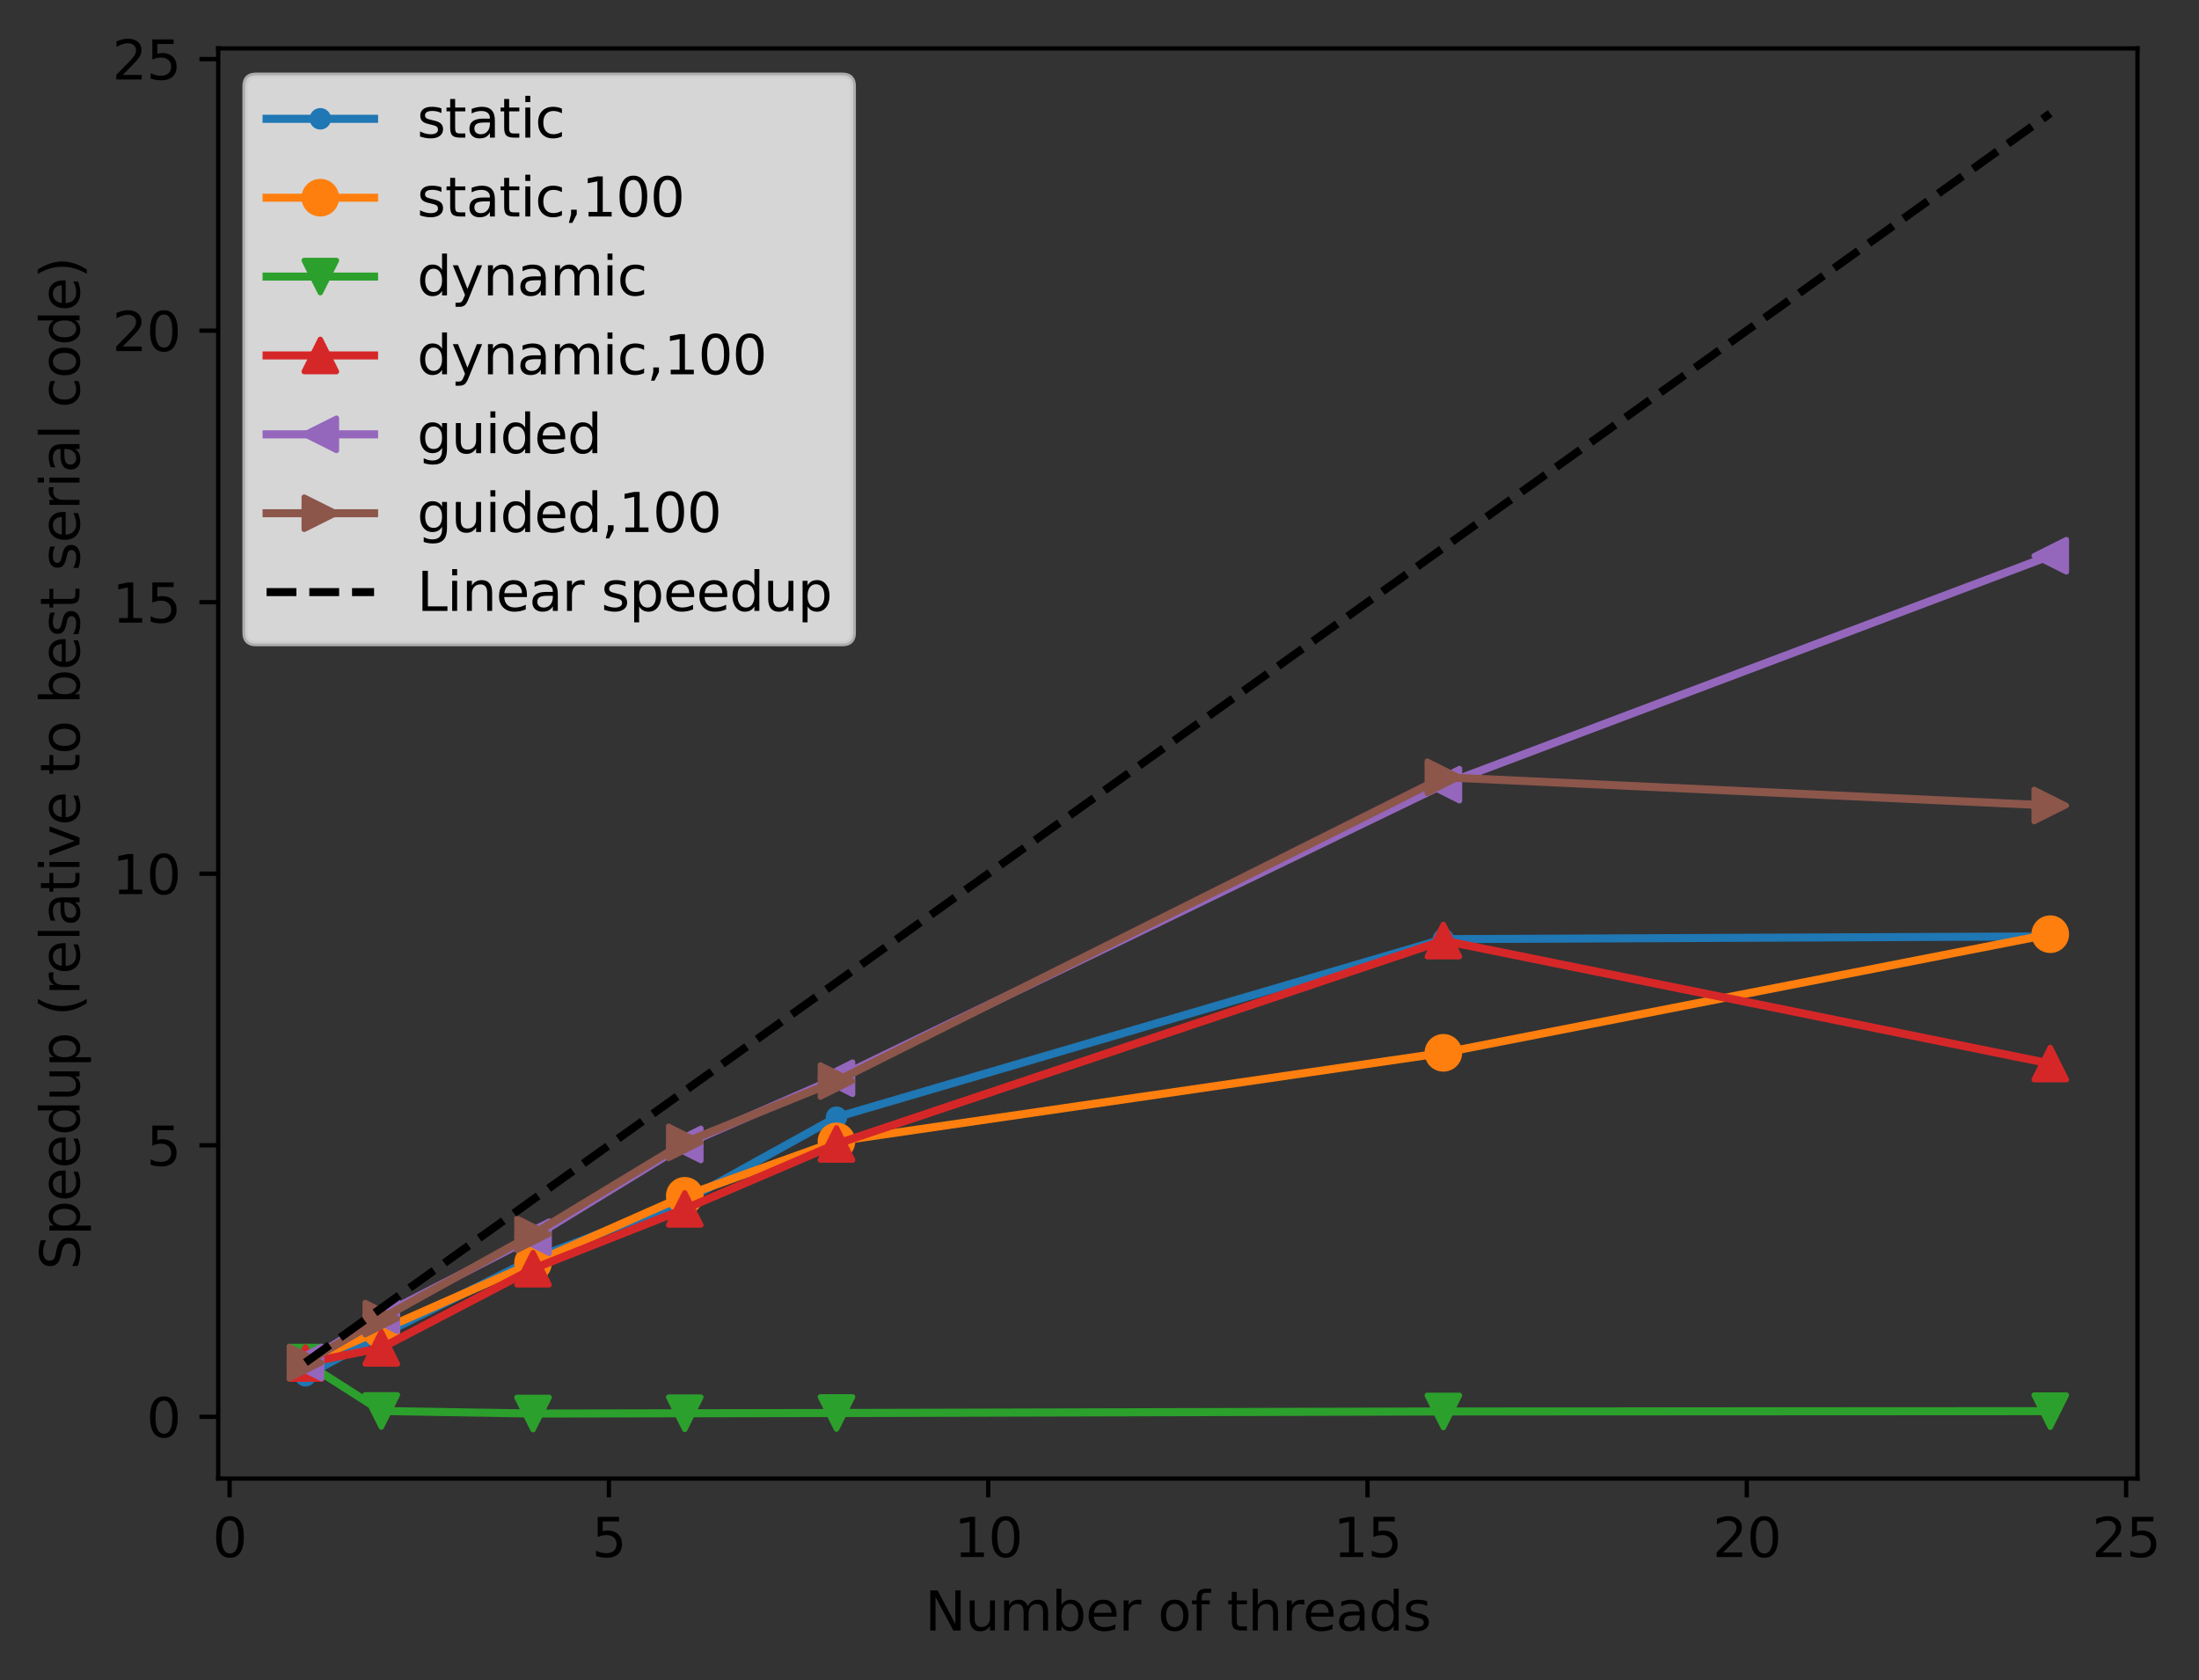 <?xml version="1.0" encoding="utf-8" standalone="no"?>
<!DOCTYPE svg PUBLIC "-//W3C//DTD SVG 1.1//EN"
  "http://www.w3.org/Graphics/SVG/1.1/DTD/svg11.dtd">
<svg xmlns:xlink="http://www.w3.org/1999/xlink" width="409.168pt" height="312.677pt" viewBox="0 0 409.168 312.677" xmlns="http://www.w3.org/2000/svg" version="1.1">
 <rect x="0" y="0" width="409.168" height="312.677" fill="#333333" stroke="none"/>
 <defs>
  <style type="text/css">*{stroke-linejoin: round; stroke-linecap: butt}</style>
 </defs>
 <g id="figure_1">
  <g id="patch_1">
   <path d="M 0 312.677 
L 409.168 312.677 
L 409.168 0 
L 0 0 
L 0 312.677 
z
" style="fill: none"/>
  </g>
  <g id="axes_1">
   <g id="patch_2">
    <path d="M 40.603 275.12 
L 397.723 275.12 
L 397.723 9.008 
L 40.603 9.008 
L 40.603 275.12 
z
" style="fill: none"/>
   </g>
   <g id="matplotlib.axis_1">
    <g id="xtick_1">
     <g id="line2d_1">
      <defs>
       <path id="m452aae4b3a" d="M 0 0 
L 0 3.5 
" style="stroke: #000000; stroke-width: 0.8"/>
      </defs>
      <g>
       <use xlink:href="#m452aae4b3a" x="42.72" y="275.12" style="stroke: #000000; stroke-width: 0.8"/>
      </g>
     </g>
     <g id="text_1">
      <!-- 0 -->
      <g transform="translate(39.539 289.719)scale(0.1 -0.1)">
       <defs>
        <path id="DejaVuSans-30" d="M 2034 4250 
Q 1547 4250 1301 3770 
Q 1056 3291 1056 2328 
Q 1056 1369 1301 889 
Q 1547 409 2034 409 
Q 2525 409 2770 889 
Q 3016 1369 3016 2328 
Q 3016 3291 2770 3770 
Q 2525 4250 2034 4250 
z
M 2034 4750 
Q 2819 4750 3233 4129 
Q 3647 3509 3647 2328 
Q 3647 1150 3233 529 
Q 2819 -91 2034 -91 
Q 1250 -91 836 529 
Q 422 1150 422 2328 
Q 422 3509 836 4129 
Q 1250 4750 2034 4750 
z
" transform="scale(0.016)"/>
       </defs>
       <use xlink:href="#DejaVuSans-30"/>
      </g>
     </g>
    </g>
    <g id="xtick_2">
     <g id="line2d_2">
      <g>
       <use xlink:href="#m452aae4b3a" x="113.298" y="275.12" style="stroke: #000000; stroke-width: 0.8"/>
      </g>
     </g>
     <g id="text_2">
      <!-- 5 -->
      <g transform="translate(110.116 289.719)scale(0.1 -0.1)">
       <defs>
        <path id="DejaVuSans-35" d="M 691 4666 
L 3169 4666 
L 3169 4134 
L 1269 4134 
L 1269 2991 
Q 1406 3038 1543 3061 
Q 1681 3084 1819 3084 
Q 2600 3084 3056 2656 
Q 3513 2228 3513 1497 
Q 3513 744 3044 326 
Q 2575 -91 1722 -91 
Q 1428 -91 1123 -41 
Q 819 9 494 109 
L 494 744 
Q 775 591 1075 516 
Q 1375 441 1709 441 
Q 2250 441 2565 725 
Q 2881 1009 2881 1497 
Q 2881 1984 2565 2268 
Q 2250 2553 1709 2553 
Q 1456 2553 1204 2497 
Q 953 2441 691 2322 
L 691 4666 
z
" transform="scale(0.016)"/>
       </defs>
       <use xlink:href="#DejaVuSans-35"/>
      </g>
     </g>
    </g>
    <g id="xtick_3">
     <g id="line2d_3">
      <g>
       <use xlink:href="#m452aae4b3a" x="183.875" y="275.12" style="stroke: #000000; stroke-width: 0.8"/>
      </g>
     </g>
     <g id="text_3">
      <!-- 10 -->
      <g transform="translate(177.512 289.719)scale(0.1 -0.1)">
       <defs>
        <path id="DejaVuSans-31" d="M 794 531 
L 1825 531 
L 1825 4091 
L 703 3866 
L 703 4441 
L 1819 4666 
L 2450 4666 
L 2450 531 
L 3481 531 
L 3481 0 
L 794 0 
L 794 531 
z
" transform="scale(0.016)"/>
       </defs>
       <use xlink:href="#DejaVuSans-31"/>
       <use xlink:href="#DejaVuSans-30" x="63.623"/>
      </g>
     </g>
    </g>
    <g id="xtick_4">
     <g id="line2d_4">
      <g>
       <use xlink:href="#m452aae4b3a" x="254.452" y="275.12" style="stroke: #000000; stroke-width: 0.8"/>
      </g>
     </g>
     <g id="text_4">
      <!-- 15 -->
      <g transform="translate(248.089 289.719)scale(0.1 -0.1)">
       <use xlink:href="#DejaVuSans-31"/>
       <use xlink:href="#DejaVuSans-35" x="63.623"/>
      </g>
     </g>
    </g>
    <g id="xtick_5">
     <g id="line2d_5">
      <g>
       <use xlink:href="#m452aae4b3a" x="325.029" y="275.12" style="stroke: #000000; stroke-width: 0.8"/>
      </g>
     </g>
     <g id="text_5">
      <!-- 20 -->
      <g transform="translate(318.666 289.719)scale(0.1 -0.1)">
       <defs>
        <path id="DejaVuSans-32" d="M 1228 531 
L 3431 531 
L 3431 0 
L 469 0 
L 469 531 
Q 828 903 1448 1529 
Q 2069 2156 2228 2338 
Q 2531 2678 2651 2914 
Q 2772 3150 2772 3378 
Q 2772 3750 2511 3984 
Q 2250 4219 1831 4219 
Q 1534 4219 1204 4116 
Q 875 4013 500 3803 
L 500 4441 
Q 881 4594 1212 4672 
Q 1544 4750 1819 4750 
Q 2544 4750 2975 4387 
Q 3406 4025 3406 3419 
Q 3406 3131 3298 2873 
Q 3191 2616 2906 2266 
Q 2828 2175 2409 1742 
Q 1991 1309 1228 531 
z
" transform="scale(0.016)"/>
       </defs>
       <use xlink:href="#DejaVuSans-32"/>
       <use xlink:href="#DejaVuSans-30" x="63.623"/>
      </g>
     </g>
    </g>
    <g id="xtick_6">
     <g id="line2d_6">
      <g>
       <use xlink:href="#m452aae4b3a" x="395.606" y="275.12" style="stroke: #000000; stroke-width: 0.8"/>
      </g>
     </g>
     <g id="text_6">
      <!-- 25 -->
      <g transform="translate(389.243 289.719)scale(0.1 -0.1)">
       <use xlink:href="#DejaVuSans-32"/>
       <use xlink:href="#DejaVuSans-35" x="63.623"/>
      </g>
     </g>
    </g>
    <g id="text_7">
     <!-- Number of threads -->
     <g transform="translate(172.088 303.397)scale(0.1 -0.1)">
      <defs>
       <path id="DejaVuSans-4e" d="M 628 4666 
L 1478 4666 
L 3547 763 
L 3547 4666 
L 4159 4666 
L 4159 0 
L 3309 0 
L 1241 3903 
L 1241 0 
L 628 0 
L 628 4666 
z
" transform="scale(0.016)"/>
       <path id="DejaVuSans-75" d="M 544 1381 
L 544 3500 
L 1119 3500 
L 1119 1403 
Q 1119 906 1312 657 
Q 1506 409 1894 409 
Q 2359 409 2629 706 
Q 2900 1003 2900 1516 
L 2900 3500 
L 3475 3500 
L 3475 0 
L 2900 0 
L 2900 538 
Q 2691 219 2414 64 
Q 2138 -91 1772 -91 
Q 1169 -91 856 284 
Q 544 659 544 1381 
z
M 1991 3584 
L 1991 3584 
z
" transform="scale(0.016)"/>
       <path id="DejaVuSans-6d" d="M 3328 2828 
Q 3544 3216 3844 3400 
Q 4144 3584 4550 3584 
Q 5097 3584 5394 3201 
Q 5691 2819 5691 2113 
L 5691 0 
L 5113 0 
L 5113 2094 
Q 5113 2597 4934 2840 
Q 4756 3084 4391 3084 
Q 3944 3084 3684 2787 
Q 3425 2491 3425 1978 
L 3425 0 
L 2847 0 
L 2847 2094 
Q 2847 2600 2669 2842 
Q 2491 3084 2119 3084 
Q 1678 3084 1418 2786 
Q 1159 2488 1159 1978 
L 1159 0 
L 581 0 
L 581 3500 
L 1159 3500 
L 1159 2956 
Q 1356 3278 1631 3431 
Q 1906 3584 2284 3584 
Q 2666 3584 2933 3390 
Q 3200 3197 3328 2828 
z
" transform="scale(0.016)"/>
       <path id="DejaVuSans-62" d="M 3116 1747 
Q 3116 2381 2855 2742 
Q 2594 3103 2138 3103 
Q 1681 3103 1420 2742 
Q 1159 2381 1159 1747 
Q 1159 1113 1420 752 
Q 1681 391 2138 391 
Q 2594 391 2855 752 
Q 3116 1113 3116 1747 
z
M 1159 2969 
Q 1341 3281 1617 3432 
Q 1894 3584 2278 3584 
Q 2916 3584 3314 3078 
Q 3713 2572 3713 1747 
Q 3713 922 3314 415 
Q 2916 -91 2278 -91 
Q 1894 -91 1617 61 
Q 1341 213 1159 525 
L 1159 0 
L 581 0 
L 581 4863 
L 1159 4863 
L 1159 2969 
z
" transform="scale(0.016)"/>
       <path id="DejaVuSans-65" d="M 3597 1894 
L 3597 1613 
L 953 1613 
Q 991 1019 1311 708 
Q 1631 397 2203 397 
Q 2534 397 2845 478 
Q 3156 559 3463 722 
L 3463 178 
Q 3153 47 2828 -22 
Q 2503 -91 2169 -91 
Q 1331 -91 842 396 
Q 353 884 353 1716 
Q 353 2575 817 3079 
Q 1281 3584 2069 3584 
Q 2775 3584 3186 3129 
Q 3597 2675 3597 1894 
z
M 3022 2063 
Q 3016 2534 2758 2815 
Q 2500 3097 2075 3097 
Q 1594 3097 1305 2825 
Q 1016 2553 972 2059 
L 3022 2063 
z
" transform="scale(0.016)"/>
       <path id="DejaVuSans-72" d="M 2631 2963 
Q 2534 3019 2420 3045 
Q 2306 3072 2169 3072 
Q 1681 3072 1420 2755 
Q 1159 2438 1159 1844 
L 1159 0 
L 581 0 
L 581 3500 
L 1159 3500 
L 1159 2956 
Q 1341 3275 1631 3429 
Q 1922 3584 2338 3584 
Q 2397 3584 2469 3576 
Q 2541 3569 2628 3553 
L 2631 2963 
z
" transform="scale(0.016)"/>
       <path id="DejaVuSans-20" transform="scale(0.016)"/>
       <path id="DejaVuSans-6f" d="M 1959 3097 
Q 1497 3097 1228 2736 
Q 959 2375 959 1747 
Q 959 1119 1226 758 
Q 1494 397 1959 397 
Q 2419 397 2687 759 
Q 2956 1122 2956 1747 
Q 2956 2369 2687 2733 
Q 2419 3097 1959 3097 
z
M 1959 3584 
Q 2709 3584 3137 3096 
Q 3566 2609 3566 1747 
Q 3566 888 3137 398 
Q 2709 -91 1959 -91 
Q 1206 -91 779 398 
Q 353 888 353 1747 
Q 353 2609 779 3096 
Q 1206 3584 1959 3584 
z
" transform="scale(0.016)"/>
       <path id="DejaVuSans-66" d="M 2375 4863 
L 2375 4384 
L 1825 4384 
Q 1516 4384 1395 4259 
Q 1275 4134 1275 3809 
L 1275 3500 
L 2222 3500 
L 2222 3053 
L 1275 3053 
L 1275 0 
L 697 0 
L 697 3053 
L 147 3053 
L 147 3500 
L 697 3500 
L 697 3744 
Q 697 4328 969 4595 
Q 1241 4863 1831 4863 
L 2375 4863 
z
" transform="scale(0.016)"/>
       <path id="DejaVuSans-74" d="M 1172 4494 
L 1172 3500 
L 2356 3500 
L 2356 3053 
L 1172 3053 
L 1172 1153 
Q 1172 725 1289 603 
Q 1406 481 1766 481 
L 2356 481 
L 2356 0 
L 1766 0 
Q 1100 0 847 248 
Q 594 497 594 1153 
L 594 3053 
L 172 3053 
L 172 3500 
L 594 3500 
L 594 4494 
L 1172 4494 
z
" transform="scale(0.016)"/>
       <path id="DejaVuSans-68" d="M 3513 2113 
L 3513 0 
L 2938 0 
L 2938 2094 
Q 2938 2591 2744 2837 
Q 2550 3084 2163 3084 
Q 1697 3084 1428 2787 
Q 1159 2491 1159 1978 
L 1159 0 
L 581 0 
L 581 4863 
L 1159 4863 
L 1159 2956 
Q 1366 3272 1645 3428 
Q 1925 3584 2291 3584 
Q 2894 3584 3203 3211 
Q 3513 2838 3513 2113 
z
" transform="scale(0.016)"/>
       <path id="DejaVuSans-61" d="M 2194 1759 
Q 1497 1759 1228 1600 
Q 959 1441 959 1056 
Q 959 750 1161 570 
Q 1363 391 1709 391 
Q 2188 391 2477 730 
Q 2766 1069 2766 1631 
L 2766 1759 
L 2194 1759 
z
M 3341 1997 
L 3341 0 
L 2766 0 
L 2766 531 
Q 2569 213 2275 61 
Q 1981 -91 1556 -91 
Q 1019 -91 701 211 
Q 384 513 384 1019 
Q 384 1609 779 1909 
Q 1175 2209 1959 2209 
L 2766 2209 
L 2766 2266 
Q 2766 2663 2505 2880 
Q 2244 3097 1772 3097 
Q 1472 3097 1187 3025 
Q 903 2953 641 2809 
L 641 3341 
Q 956 3463 1253 3523 
Q 1550 3584 1831 3584 
Q 2591 3584 2966 3190 
Q 3341 2797 3341 1997 
z
" transform="scale(0.016)"/>
       <path id="DejaVuSans-64" d="M 2906 2969 
L 2906 4863 
L 3481 4863 
L 3481 0 
L 2906 0 
L 2906 525 
Q 2725 213 2448 61 
Q 2172 -91 1784 -91 
Q 1150 -91 751 415 
Q 353 922 353 1747 
Q 353 2572 751 3078 
Q 1150 3584 1784 3584 
Q 2172 3584 2448 3432 
Q 2725 3281 2906 2969 
z
M 947 1747 
Q 947 1113 1208 752 
Q 1469 391 1925 391 
Q 2381 391 2643 752 
Q 2906 1113 2906 1747 
Q 2906 2381 2643 2742 
Q 2381 3103 1925 3103 
Q 1469 3103 1208 2742 
Q 947 2381 947 1747 
z
" transform="scale(0.016)"/>
       <path id="DejaVuSans-73" d="M 2834 3397 
L 2834 2853 
Q 2591 2978 2328 3040 
Q 2066 3103 1784 3103 
Q 1356 3103 1142 2972 
Q 928 2841 928 2578 
Q 928 2378 1081 2264 
Q 1234 2150 1697 2047 
L 1894 2003 
Q 2506 1872 2764 1633 
Q 3022 1394 3022 966 
Q 3022 478 2636 193 
Q 2250 -91 1575 -91 
Q 1294 -91 989 -36 
Q 684 19 347 128 
L 347 722 
Q 666 556 975 473 
Q 1284 391 1588 391 
Q 1994 391 2212 530 
Q 2431 669 2431 922 
Q 2431 1156 2273 1281 
Q 2116 1406 1581 1522 
L 1381 1569 
Q 847 1681 609 1914 
Q 372 2147 372 2553 
Q 372 3047 722 3315 
Q 1072 3584 1716 3584 
Q 2034 3584 2315 3537 
Q 2597 3491 2834 3397 
z
" transform="scale(0.016)"/>
      </defs>
      <use xlink:href="#DejaVuSans-4e"/>
      <use xlink:href="#DejaVuSans-75" x="74.805"/>
      <use xlink:href="#DejaVuSans-6d" x="138.184"/>
      <use xlink:href="#DejaVuSans-62" x="235.596"/>
      <use xlink:href="#DejaVuSans-65" x="299.072"/>
      <use xlink:href="#DejaVuSans-72" x="360.596"/>
      <use xlink:href="#DejaVuSans-20" x="401.709"/>
      <use xlink:href="#DejaVuSans-6f" x="433.496"/>
      <use xlink:href="#DejaVuSans-66" x="494.678"/>
      <use xlink:href="#DejaVuSans-20" x="529.883"/>
      <use xlink:href="#DejaVuSans-74" x="561.67"/>
      <use xlink:href="#DejaVuSans-68" x="600.879"/>
      <use xlink:href="#DejaVuSans-72" x="664.258"/>
      <use xlink:href="#DejaVuSans-65" x="703.121"/>
      <use xlink:href="#DejaVuSans-61" x="764.645"/>
      <use xlink:href="#DejaVuSans-64" x="825.924"/>
      <use xlink:href="#DejaVuSans-73" x="889.4"/>
     </g>
    </g>
   </g>
   <g id="matplotlib.axis_2">
    <g id="ytick_1">
     <g id="line2d_7">
      <defs>
       <path id="m4da88f8565" d="M 0 0 
L -3.5 0 
" style="stroke: #000000; stroke-width: 0.8"/>
      </defs>
      <g>
       <use xlink:href="#m4da88f8565" x="40.603" y="263.631" style="stroke: #000000; stroke-width: 0.8"/>
      </g>
     </g>
     <g id="text_8">
      <!-- 0 -->
      <g transform="translate(27.241 267.43)scale(0.1 -0.1)">
       <use xlink:href="#DejaVuSans-30"/>
      </g>
     </g>
    </g>
    <g id="ytick_2">
     <g id="line2d_8">
      <g>
       <use xlink:href="#m4da88f8565" x="40.603" y="213.104" style="stroke: #000000; stroke-width: 0.8"/>
      </g>
     </g>
     <g id="text_9">
      <!-- 5 -->
      <g transform="translate(27.241 216.904)scale(0.1 -0.1)">
       <use xlink:href="#DejaVuSans-35"/>
      </g>
     </g>
    </g>
    <g id="ytick_3">
     <g id="line2d_9">
      <g>
       <use xlink:href="#m4da88f8565" x="40.603" y="162.578" style="stroke: #000000; stroke-width: 0.8"/>
      </g>
     </g>
     <g id="text_10">
      <!-- 10 -->
      <g transform="translate(20.878 166.377)scale(0.1 -0.1)">
       <use xlink:href="#DejaVuSans-31"/>
       <use xlink:href="#DejaVuSans-30" x="63.623"/>
      </g>
     </g>
    </g>
    <g id="ytick_4">
     <g id="line2d_10">
      <g>
       <use xlink:href="#m4da88f8565" x="40.603" y="112.052" style="stroke: #000000; stroke-width: 0.8"/>
      </g>
     </g>
     <g id="text_11">
      <!-- 15 -->
      <g transform="translate(20.878 115.851)scale(0.1 -0.1)">
       <use xlink:href="#DejaVuSans-31"/>
       <use xlink:href="#DejaVuSans-35" x="63.623"/>
      </g>
     </g>
    </g>
    <g id="ytick_5">
     <g id="line2d_11">
      <g>
       <use xlink:href="#m4da88f8565" x="40.603" y="61.526" style="stroke: #000000; stroke-width: 0.8"/>
      </g>
     </g>
     <g id="text_12">
      <!-- 20 -->
      <g transform="translate(20.878 65.325)scale(0.1 -0.1)">
       <use xlink:href="#DejaVuSans-32"/>
       <use xlink:href="#DejaVuSans-30" x="63.623"/>
      </g>
     </g>
    </g>
    <g id="ytick_6">
     <g id="line2d_12">
      <g>
       <use xlink:href="#m4da88f8565" x="40.603" y="10.999" style="stroke: #000000; stroke-width: 0.8"/>
      </g>
     </g>
     <g id="text_13">
      <!-- 25 -->
      <g transform="translate(20.878 14.798)scale(0.1 -0.1)">
       <use xlink:href="#DejaVuSans-32"/>
       <use xlink:href="#DejaVuSans-35" x="63.623"/>
      </g>
     </g>
    </g>
    <g id="text_14">
     <!-- Speedup (relative to best serial code) -->
     <g transform="translate(14.798 236.261)rotate(-90)scale(0.1 -0.1)">
      <defs>
       <path id="DejaVuSans-53" d="M 3425 4513 
L 3425 3897 
Q 3066 4069 2747 4153 
Q 2428 4238 2131 4238 
Q 1616 4238 1336 4038 
Q 1056 3838 1056 3469 
Q 1056 3159 1242 3001 
Q 1428 2844 1947 2747 
L 2328 2669 
Q 3034 2534 3370 2195 
Q 3706 1856 3706 1288 
Q 3706 609 3251 259 
Q 2797 -91 1919 -91 
Q 1588 -91 1214 -16 
Q 841 59 441 206 
L 441 856 
Q 825 641 1194 531 
Q 1563 422 1919 422 
Q 2459 422 2753 634 
Q 3047 847 3047 1241 
Q 3047 1584 2836 1778 
Q 2625 1972 2144 2069 
L 1759 2144 
Q 1053 2284 737 2584 
Q 422 2884 422 3419 
Q 422 4038 858 4394 
Q 1294 4750 2059 4750 
Q 2388 4750 2728 4690 
Q 3069 4631 3425 4513 
z
" transform="scale(0.016)"/>
       <path id="DejaVuSans-70" d="M 1159 525 
L 1159 -1331 
L 581 -1331 
L 581 3500 
L 1159 3500 
L 1159 2969 
Q 1341 3281 1617 3432 
Q 1894 3584 2278 3584 
Q 2916 3584 3314 3078 
Q 3713 2572 3713 1747 
Q 3713 922 3314 415 
Q 2916 -91 2278 -91 
Q 1894 -91 1617 61 
Q 1341 213 1159 525 
z
M 3116 1747 
Q 3116 2381 2855 2742 
Q 2594 3103 2138 3103 
Q 1681 3103 1420 2742 
Q 1159 2381 1159 1747 
Q 1159 1113 1420 752 
Q 1681 391 2138 391 
Q 2594 391 2855 752 
Q 3116 1113 3116 1747 
z
" transform="scale(0.016)"/>
       <path id="DejaVuSans-28" d="M 1984 4856 
Q 1566 4138 1362 3434 
Q 1159 2731 1159 2009 
Q 1159 1288 1364 580 
Q 1569 -128 1984 -844 
L 1484 -844 
Q 1016 -109 783 600 
Q 550 1309 550 2009 
Q 550 2706 781 3412 
Q 1013 4119 1484 4856 
L 1984 4856 
z
" transform="scale(0.016)"/>
       <path id="DejaVuSans-6c" d="M 603 4863 
L 1178 4863 
L 1178 0 
L 603 0 
L 603 4863 
z
" transform="scale(0.016)"/>
       <path id="DejaVuSans-69" d="M 603 3500 
L 1178 3500 
L 1178 0 
L 603 0 
L 603 3500 
z
M 603 4863 
L 1178 4863 
L 1178 4134 
L 603 4134 
L 603 4863 
z
" transform="scale(0.016)"/>
       <path id="DejaVuSans-76" d="M 191 3500 
L 800 3500 
L 1894 563 
L 2988 3500 
L 3597 3500 
L 2284 0 
L 1503 0 
L 191 3500 
z
" transform="scale(0.016)"/>
       <path id="DejaVuSans-63" d="M 3122 3366 
L 3122 2828 
Q 2878 2963 2633 3030 
Q 2388 3097 2138 3097 
Q 1578 3097 1268 2742 
Q 959 2388 959 1747 
Q 959 1106 1268 751 
Q 1578 397 2138 397 
Q 2388 397 2633 464 
Q 2878 531 3122 666 
L 3122 134 
Q 2881 22 2623 -34 
Q 2366 -91 2075 -91 
Q 1284 -91 818 406 
Q 353 903 353 1747 
Q 353 2603 823 3093 
Q 1294 3584 2113 3584 
Q 2378 3584 2631 3529 
Q 2884 3475 3122 3366 
z
" transform="scale(0.016)"/>
       <path id="DejaVuSans-29" d="M 513 4856 
L 1013 4856 
Q 1481 4119 1714 3412 
Q 1947 2706 1947 2009 
Q 1947 1309 1714 600 
Q 1481 -109 1013 -844 
L 513 -844 
Q 928 -128 1133 580 
Q 1338 1288 1338 2009 
Q 1338 2731 1133 3434 
Q 928 4138 513 4856 
z
" transform="scale(0.016)"/>
      </defs>
      <use xlink:href="#DejaVuSans-53"/>
      <use xlink:href="#DejaVuSans-70" x="63.477"/>
      <use xlink:href="#DejaVuSans-65" x="126.953"/>
      <use xlink:href="#DejaVuSans-65" x="188.477"/>
      <use xlink:href="#DejaVuSans-64" x="250"/>
      <use xlink:href="#DejaVuSans-75" x="313.477"/>
      <use xlink:href="#DejaVuSans-70" x="376.855"/>
      <use xlink:href="#DejaVuSans-20" x="440.332"/>
      <use xlink:href="#DejaVuSans-28" x="472.119"/>
      <use xlink:href="#DejaVuSans-72" x="511.133"/>
      <use xlink:href="#DejaVuSans-65" x="549.996"/>
      <use xlink:href="#DejaVuSans-6c" x="611.52"/>
      <use xlink:href="#DejaVuSans-61" x="639.303"/>
      <use xlink:href="#DejaVuSans-74" x="700.582"/>
      <use xlink:href="#DejaVuSans-69" x="739.791"/>
      <use xlink:href="#DejaVuSans-76" x="767.574"/>
      <use xlink:href="#DejaVuSans-65" x="826.754"/>
      <use xlink:href="#DejaVuSans-20" x="888.277"/>
      <use xlink:href="#DejaVuSans-74" x="920.064"/>
      <use xlink:href="#DejaVuSans-6f" x="959.273"/>
      <use xlink:href="#DejaVuSans-20" x="1020.455"/>
      <use xlink:href="#DejaVuSans-62" x="1052.242"/>
      <use xlink:href="#DejaVuSans-65" x="1115.719"/>
      <use xlink:href="#DejaVuSans-73" x="1177.242"/>
      <use xlink:href="#DejaVuSans-74" x="1229.342"/>
      <use xlink:href="#DejaVuSans-20" x="1268.551"/>
      <use xlink:href="#DejaVuSans-73" x="1300.338"/>
      <use xlink:href="#DejaVuSans-65" x="1352.438"/>
      <use xlink:href="#DejaVuSans-72" x="1413.961"/>
      <use xlink:href="#DejaVuSans-69" x="1455.074"/>
      <use xlink:href="#DejaVuSans-61" x="1482.857"/>
      <use xlink:href="#DejaVuSans-6c" x="1544.137"/>
      <use xlink:href="#DejaVuSans-20" x="1571.92"/>
      <use xlink:href="#DejaVuSans-63" x="1603.707"/>
      <use xlink:href="#DejaVuSans-6f" x="1658.688"/>
      <use xlink:href="#DejaVuSans-64" x="1719.869"/>
      <use xlink:href="#DejaVuSans-65" x="1783.346"/>
      <use xlink:href="#DejaVuSans-29" x="1844.869"/>
     </g>
    </g>
   </g>
   <g id="line2d_13">
    <path d="M 56.836 255.995 
L 70.951 248.393 
L 99.182 234.24 
L 127.413 223.503 
L 155.644 207.884 
L 268.567 174.752 
L 381.49 174.235 
" clip-path="url(#p0383d941ab)" style="fill: none; stroke: #1f77b4; stroke-width: 1.5; stroke-linecap: square"/>
    <defs>
     <path id="m39504c9096" d="M 0 1.5 
C 0.398 1.5 0.779 1.342 1.061 1.061 
C 1.342 0.779 1.5 0.398 1.5 0 
C 1.5 -0.398 1.342 -0.779 1.061 -1.061 
C 0.779 -1.342 0.398 -1.5 0 -1.5 
C -0.398 -1.5 -0.779 -1.342 -1.061 -1.061 
C -1.342 -0.779 -1.5 -0.398 -1.5 0 
C -1.5 0.398 -1.342 0.779 -1.061 1.061 
C -0.779 1.342 -0.398 1.5 0 1.5 
z
" style="stroke: #1f77b4"/>
    </defs>
    <g clip-path="url(#p0383d941ab)">
     <use xlink:href="#m39504c9096" x="56.836" y="255.995" style="fill: #1f77b4; stroke: #1f77b4"/>
     <use xlink:href="#m39504c9096" x="70.951" y="248.393" style="fill: #1f77b4; stroke: #1f77b4"/>
     <use xlink:href="#m39504c9096" x="99.182" y="234.24" style="fill: #1f77b4; stroke: #1f77b4"/>
     <use xlink:href="#m39504c9096" x="127.413" y="223.503" style="fill: #1f77b4; stroke: #1f77b4"/>
     <use xlink:href="#m39504c9096" x="155.644" y="207.884" style="fill: #1f77b4; stroke: #1f77b4"/>
     <use xlink:href="#m39504c9096" x="268.567" y="174.752" style="fill: #1f77b4; stroke: #1f77b4"/>
     <use xlink:href="#m39504c9096" x="381.49" y="174.235" style="fill: #1f77b4; stroke: #1f77b4"/>
    </g>
   </g>
   <g id="line2d_14">
    <path d="M 56.836 253.564 
L 70.951 247.482 
L 99.182 234.996 
L 127.413 222.511 
L 155.644 212.374 
L 268.567 195.903 
L 381.49 173.83 
" clip-path="url(#p0383d941ab)" style="fill: none; stroke: #ff7f0e; stroke-width: 1.5; stroke-linecap: square"/>
    <defs>
     <path id="m2c0ec4be27" d="M 0 3 
C 0.796 3 1.559 2.684 2.121 2.121 
C 2.684 1.559 3 0.796 3 0 
C 3 -0.796 2.684 -1.559 2.121 -2.121 
C 1.559 -2.684 0.796 -3 0 -3 
C -0.796 -3 -1.559 -2.684 -2.121 -2.121 
C -2.684 -1.559 -3 -0.796 -3 0 
C -3 0.796 -2.684 1.559 -2.121 2.121 
C -1.559 2.684 -0.796 3 0 3 
z
" style="stroke: #ff7f0e"/>
    </defs>
    <g clip-path="url(#p0383d941ab)">
     <use xlink:href="#m2c0ec4be27" x="56.836" y="253.564" style="fill: #ff7f0e; stroke: #ff7f0e"/>
     <use xlink:href="#m2c0ec4be27" x="70.951" y="247.482" style="fill: #ff7f0e; stroke: #ff7f0e"/>
     <use xlink:href="#m2c0ec4be27" x="99.182" y="234.996" style="fill: #ff7f0e; stroke: #ff7f0e"/>
     <use xlink:href="#m2c0ec4be27" x="127.413" y="222.511" style="fill: #ff7f0e; stroke: #ff7f0e"/>
     <use xlink:href="#m2c0ec4be27" x="155.644" y="212.374" style="fill: #ff7f0e; stroke: #ff7f0e"/>
     <use xlink:href="#m2c0ec4be27" x="268.567" y="195.903" style="fill: #ff7f0e; stroke: #ff7f0e"/>
     <use xlink:href="#m2c0ec4be27" x="381.49" y="173.83" style="fill: #ff7f0e; stroke: #ff7f0e"/>
    </g>
   </g>
   <g id="line2d_15">
    <path d="M 56.836 253.545 
L 70.951 262.544 
L 99.182 263.024 
L 127.413 262.971 
L 155.644 262.923 
L 268.567 262.64 
L 381.49 262.581 
" clip-path="url(#p0383d941ab)" style="fill: none; stroke: #2ca02c; stroke-width: 1.5; stroke-linecap: square"/>
    <defs>
     <path id="m8a9c46b83f" d="M -0 3 
L 3 -3 
L -3 -3 
z
" style="stroke: #2ca02c; stroke-linejoin: miter"/>
    </defs>
    <g clip-path="url(#p0383d941ab)">
     <use xlink:href="#m8a9c46b83f" x="56.836" y="253.545" style="fill: #2ca02c; stroke: #2ca02c; stroke-linejoin: miter"/>
     <use xlink:href="#m8a9c46b83f" x="70.951" y="262.544" style="fill: #2ca02c; stroke: #2ca02c; stroke-linejoin: miter"/>
     <use xlink:href="#m8a9c46b83f" x="99.182" y="263.024" style="fill: #2ca02c; stroke: #2ca02c; stroke-linejoin: miter"/>
     <use xlink:href="#m8a9c46b83f" x="127.413" y="262.971" style="fill: #2ca02c; stroke: #2ca02c; stroke-linejoin: miter"/>
     <use xlink:href="#m8a9c46b83f" x="155.644" y="262.923" style="fill: #2ca02c; stroke: #2ca02c; stroke-linejoin: miter"/>
     <use xlink:href="#m8a9c46b83f" x="268.567" y="262.64" style="fill: #2ca02c; stroke: #2ca02c; stroke-linejoin: miter"/>
     <use xlink:href="#m8a9c46b83f" x="381.49" y="262.581" style="fill: #2ca02c; stroke: #2ca02c; stroke-linejoin: miter"/>
    </g>
   </g>
   <g id="line2d_16">
    <path d="M 56.836 253.62 
L 70.951 250.81 
L 99.182 236.077 
L 127.413 224.949 
L 155.644 212.861 
L 268.567 175.014 
L 381.49 197.902 
" clip-path="url(#p0383d941ab)" style="fill: none; stroke: #d62728; stroke-width: 1.5; stroke-linecap: square"/>
    <defs>
     <path id="m1cdd17b3f0" d="M 0 -3 
L -3 3 
L 3 3 
z
" style="stroke: #d62728; stroke-linejoin: miter"/>
    </defs>
    <g clip-path="url(#p0383d941ab)">
     <use xlink:href="#m1cdd17b3f0" x="56.836" y="253.62" style="fill: #d62728; stroke: #d62728; stroke-linejoin: miter"/>
     <use xlink:href="#m1cdd17b3f0" x="70.951" y="250.81" style="fill: #d62728; stroke: #d62728; stroke-linejoin: miter"/>
     <use xlink:href="#m1cdd17b3f0" x="99.182" y="236.077" style="fill: #d62728; stroke: #d62728; stroke-linejoin: miter"/>
     <use xlink:href="#m1cdd17b3f0" x="127.413" y="224.949" style="fill: #d62728; stroke: #d62728; stroke-linejoin: miter"/>
     <use xlink:href="#m1cdd17b3f0" x="155.644" y="212.861" style="fill: #d62728; stroke: #d62728; stroke-linejoin: miter"/>
     <use xlink:href="#m1cdd17b3f0" x="268.567" y="175.014" style="fill: #d62728; stroke: #d62728; stroke-linejoin: miter"/>
     <use xlink:href="#m1cdd17b3f0" x="381.49" y="197.902" style="fill: #d62728; stroke: #d62728; stroke-linejoin: miter"/>
    </g>
   </g>
   <g id="line2d_17">
    <path d="M 56.836 253.526 
L 70.951 244.736 
L 99.182 230.21 
L 127.413 212.954 
L 155.644 200.629 
L 268.567 146.001 
L 381.49 103.412 
" clip-path="url(#p0383d941ab)" style="fill: none; stroke: #9467bd; stroke-width: 1.5; stroke-linecap: square"/>
    <defs>
     <path id="m1da95c8455" d="M -3 -0 
L 3 3 
L 3 -3 
z
" style="stroke: #9467bd; stroke-linejoin: miter"/>
    </defs>
    <g clip-path="url(#p0383d941ab)">
     <use xlink:href="#m1da95c8455" x="56.836" y="253.526" style="fill: #9467bd; stroke: #9467bd; stroke-linejoin: miter"/>
     <use xlink:href="#m1da95c8455" x="70.951" y="244.736" style="fill: #9467bd; stroke: #9467bd; stroke-linejoin: miter"/>
     <use xlink:href="#m1da95c8455" x="99.182" y="230.21" style="fill: #9467bd; stroke: #9467bd; stroke-linejoin: miter"/>
     <use xlink:href="#m1da95c8455" x="127.413" y="212.954" style="fill: #9467bd; stroke: #9467bd; stroke-linejoin: miter"/>
     <use xlink:href="#m1da95c8455" x="155.644" y="200.629" style="fill: #9467bd; stroke: #9467bd; stroke-linejoin: miter"/>
     <use xlink:href="#m1da95c8455" x="268.567" y="146.001" style="fill: #9467bd; stroke: #9467bd; stroke-linejoin: miter"/>
     <use xlink:href="#m1da95c8455" x="381.49" y="103.412" style="fill: #9467bd; stroke: #9467bd; stroke-linejoin: miter"/>
    </g>
   </g>
   <g id="line2d_18">
    <path d="M 56.836 253.555 
L 70.951 245.358 
L 99.182 229.663 
L 127.413 212.571 
L 155.644 201.155 
L 268.567 144.624 
L 381.49 149.881 
" clip-path="url(#p0383d941ab)" style="fill: none; stroke: #8c564b; stroke-width: 1.5; stroke-linecap: square"/>
    <defs>
     <path id="mca410ac909" d="M 3 0 
L -3 -3 
L -3 3 
z
" style="stroke: #8c564b; stroke-linejoin: miter"/>
    </defs>
    <g clip-path="url(#p0383d941ab)">
     <use xlink:href="#mca410ac909" x="56.836" y="253.555" style="fill: #8c564b; stroke: #8c564b; stroke-linejoin: miter"/>
     <use xlink:href="#mca410ac909" x="70.951" y="245.358" style="fill: #8c564b; stroke: #8c564b; stroke-linejoin: miter"/>
     <use xlink:href="#mca410ac909" x="99.182" y="229.663" style="fill: #8c564b; stroke: #8c564b; stroke-linejoin: miter"/>
     <use xlink:href="#mca410ac909" x="127.413" y="212.571" style="fill: #8c564b; stroke: #8c564b; stroke-linejoin: miter"/>
     <use xlink:href="#mca410ac909" x="155.644" y="201.155" style="fill: #8c564b; stroke: #8c564b; stroke-linejoin: miter"/>
     <use xlink:href="#mca410ac909" x="268.567" y="144.624" style="fill: #8c564b; stroke: #8c564b; stroke-linejoin: miter"/>
     <use xlink:href="#mca410ac909" x="381.49" y="149.881" style="fill: #8c564b; stroke: #8c564b; stroke-linejoin: miter"/>
    </g>
   </g>
   <g id="line2d_19">
    <path d="M 56.836 253.526 
L 70.951 243.42 
L 99.182 223.21 
L 127.413 202.999 
L 155.644 182.789 
L 268.567 101.947 
L 381.49 21.104 
" clip-path="url(#p0383d941ab)" style="fill: none; stroke-dasharray: 5.55,2.4; stroke-dashoffset: 0; stroke: #000000; stroke-width: 1.5"/>
   </g>
   <g id="patch_3">
    <path d="M 40.603 275.12 
L 40.603 9.008 
" style="fill: none; stroke: #000000; stroke-width: 0.8; stroke-linejoin: miter; stroke-linecap: square"/>
   </g>
   <g id="patch_4">
    <path d="M 397.723 275.12 
L 397.723 9.008 
" style="fill: none; stroke: #000000; stroke-width: 0.8; stroke-linejoin: miter; stroke-linecap: square"/>
   </g>
   <g id="patch_5">
    <path d="M 40.603 275.12 
L 397.723 275.12 
" style="fill: none; stroke: #000000; stroke-width: 0.8; stroke-linejoin: miter; stroke-linecap: square"/>
   </g>
   <g id="patch_6">
    <path d="M 40.603 9.008 
L 397.723 9.008 
" style="fill: none; stroke: #000000; stroke-width: 0.8; stroke-linejoin: miter; stroke-linecap: square"/>
   </g>
   <g id="legend_1">
    <g id="patch_7">
     <path d="M 47.603 119.755 
L 156.759 119.755 
Q 158.759 119.755 158.759 117.755 
L 158.759 16.008 
Q 158.759 14.008 156.759 14.008 
L 47.603 14.008 
Q 45.603 14.008 45.603 16.008 
L 45.603 117.755 
Q 45.603 119.755 47.603 119.755 
z
" style="fill: #ffffff; opacity: 0.8; stroke: #cccccc; stroke-linejoin: miter"/>
    </g>
    <g id="line2d_20">
     <path d="M 49.603 22.107 
L 59.603 22.107 
L 69.603 22.107 
" style="fill: none; stroke: #1f77b4; stroke-width: 1.5; stroke-linecap: square"/>
     <g>
      <use xlink:href="#m39504c9096" x="59.603" y="22.107" style="fill: #1f77b4; stroke: #1f77b4"/>
     </g>
    </g>
    <g id="text_15">
     <!-- static -->
     <g transform="translate(77.603 25.607)scale(0.1 -0.1)">
      <use xlink:href="#DejaVuSans-73"/>
      <use xlink:href="#DejaVuSans-74" x="52.1"/>
      <use xlink:href="#DejaVuSans-61" x="91.309"/>
      <use xlink:href="#DejaVuSans-74" x="152.588"/>
      <use xlink:href="#DejaVuSans-69" x="191.797"/>
      <use xlink:href="#DejaVuSans-63" x="219.58"/>
     </g>
    </g>
    <g id="line2d_21">
     <path d="M 49.603 36.785 
L 59.603 36.785 
L 69.603 36.785 
" style="fill: none; stroke: #ff7f0e; stroke-width: 1.5; stroke-linecap: square"/>
     <g>
      <use xlink:href="#m2c0ec4be27" x="59.603" y="36.785" style="fill: #ff7f0e; stroke: #ff7f0e"/>
     </g>
    </g>
    <g id="text_16">
     <!-- static,100 -->
     <g transform="translate(77.603 40.285)scale(0.1 -0.1)">
      <defs>
       <path id="DejaVuSans-2c" d="M 750 794 
L 1409 794 
L 1409 256 
L 897 -744 
L 494 -744 
L 750 256 
L 750 794 
z
" transform="scale(0.016)"/>
      </defs>
      <use xlink:href="#DejaVuSans-73"/>
      <use xlink:href="#DejaVuSans-74" x="52.1"/>
      <use xlink:href="#DejaVuSans-61" x="91.309"/>
      <use xlink:href="#DejaVuSans-74" x="152.588"/>
      <use xlink:href="#DejaVuSans-69" x="191.797"/>
      <use xlink:href="#DejaVuSans-63" x="219.58"/>
      <use xlink:href="#DejaVuSans-2c" x="274.561"/>
      <use xlink:href="#DejaVuSans-31" x="306.348"/>
      <use xlink:href="#DejaVuSans-30" x="369.971"/>
      <use xlink:href="#DejaVuSans-30" x="433.594"/>
     </g>
    </g>
    <g id="line2d_22">
     <path d="M 49.603 51.463 
L 59.603 51.463 
L 69.603 51.463 
" style="fill: none; stroke: #2ca02c; stroke-width: 1.5; stroke-linecap: square"/>
     <g>
      <use xlink:href="#m8a9c46b83f" x="59.603" y="51.463" style="fill: #2ca02c; stroke: #2ca02c; stroke-linejoin: miter"/>
     </g>
    </g>
    <g id="text_17">
     <!-- dynamic -->
     <g transform="translate(77.603 54.963)scale(0.1 -0.1)">
      <defs>
       <path id="DejaVuSans-79" d="M 2059 -325 
Q 1816 -950 1584 -1140 
Q 1353 -1331 966 -1331 
L 506 -1331 
L 506 -850 
L 844 -850 
Q 1081 -850 1212 -737 
Q 1344 -625 1503 -206 
L 1606 56 
L 191 3500 
L 800 3500 
L 1894 763 
L 2988 3500 
L 3597 3500 
L 2059 -325 
z
" transform="scale(0.016)"/>
       <path id="DejaVuSans-6e" d="M 3513 2113 
L 3513 0 
L 2938 0 
L 2938 2094 
Q 2938 2591 2744 2837 
Q 2550 3084 2163 3084 
Q 1697 3084 1428 2787 
Q 1159 2491 1159 1978 
L 1159 0 
L 581 0 
L 581 3500 
L 1159 3500 
L 1159 2956 
Q 1366 3272 1645 3428 
Q 1925 3584 2291 3584 
Q 2894 3584 3203 3211 
Q 3513 2838 3513 2113 
z
" transform="scale(0.016)"/>
      </defs>
      <use xlink:href="#DejaVuSans-64"/>
      <use xlink:href="#DejaVuSans-79" x="63.477"/>
      <use xlink:href="#DejaVuSans-6e" x="122.656"/>
      <use xlink:href="#DejaVuSans-61" x="186.035"/>
      <use xlink:href="#DejaVuSans-6d" x="247.314"/>
      <use xlink:href="#DejaVuSans-69" x="344.727"/>
      <use xlink:href="#DejaVuSans-63" x="372.51"/>
     </g>
    </g>
    <g id="line2d_23">
     <path d="M 49.603 66.141 
L 59.603 66.141 
L 69.603 66.141 
" style="fill: none; stroke: #d62728; stroke-width: 1.5; stroke-linecap: square"/>
     <g>
      <use xlink:href="#m1cdd17b3f0" x="59.603" y="66.141" style="fill: #d62728; stroke: #d62728; stroke-linejoin: miter"/>
     </g>
    </g>
    <g id="text_18">
     <!-- dynamic,100 -->
     <g transform="translate(77.603 69.641)scale(0.1 -0.1)">
      <use xlink:href="#DejaVuSans-64"/>
      <use xlink:href="#DejaVuSans-79" x="63.477"/>
      <use xlink:href="#DejaVuSans-6e" x="122.656"/>
      <use xlink:href="#DejaVuSans-61" x="186.035"/>
      <use xlink:href="#DejaVuSans-6d" x="247.314"/>
      <use xlink:href="#DejaVuSans-69" x="344.727"/>
      <use xlink:href="#DejaVuSans-63" x="372.51"/>
      <use xlink:href="#DejaVuSans-2c" x="427.49"/>
      <use xlink:href="#DejaVuSans-31" x="459.277"/>
      <use xlink:href="#DejaVuSans-30" x="522.9"/>
      <use xlink:href="#DejaVuSans-30" x="586.523"/>
     </g>
    </g>
    <g id="line2d_24">
     <path d="M 49.603 80.819 
L 59.603 80.819 
L 69.603 80.819 
" style="fill: none; stroke: #9467bd; stroke-width: 1.5; stroke-linecap: square"/>
     <g>
      <use xlink:href="#m1da95c8455" x="59.603" y="80.819" style="fill: #9467bd; stroke: #9467bd; stroke-linejoin: miter"/>
     </g>
    </g>
    <g id="text_19">
     <!-- guided -->
     <g transform="translate(77.603 84.319)scale(0.1 -0.1)">
      <defs>
       <path id="DejaVuSans-67" d="M 2906 1791 
Q 2906 2416 2648 2759 
Q 2391 3103 1925 3103 
Q 1463 3103 1205 2759 
Q 947 2416 947 1791 
Q 947 1169 1205 825 
Q 1463 481 1925 481 
Q 2391 481 2648 825 
Q 2906 1169 2906 1791 
z
M 3481 434 
Q 3481 -459 3084 -895 
Q 2688 -1331 1869 -1331 
Q 1566 -1331 1297 -1286 
Q 1028 -1241 775 -1147 
L 775 -588 
Q 1028 -725 1275 -790 
Q 1522 -856 1778 -856 
Q 2344 -856 2625 -561 
Q 2906 -266 2906 331 
L 2906 616 
Q 2728 306 2450 153 
Q 2172 0 1784 0 
Q 1141 0 747 490 
Q 353 981 353 1791 
Q 353 2603 747 3093 
Q 1141 3584 1784 3584 
Q 2172 3584 2450 3431 
Q 2728 3278 2906 2969 
L 2906 3500 
L 3481 3500 
L 3481 434 
z
" transform="scale(0.016)"/>
      </defs>
      <use xlink:href="#DejaVuSans-67"/>
      <use xlink:href="#DejaVuSans-75" x="63.477"/>
      <use xlink:href="#DejaVuSans-69" x="126.855"/>
      <use xlink:href="#DejaVuSans-64" x="154.639"/>
      <use xlink:href="#DejaVuSans-65" x="218.115"/>
      <use xlink:href="#DejaVuSans-64" x="279.639"/>
     </g>
    </g>
    <g id="line2d_25">
     <path d="M 49.603 95.498 
L 59.603 95.498 
L 69.603 95.498 
" style="fill: none; stroke: #8c564b; stroke-width: 1.5; stroke-linecap: square"/>
     <g>
      <use xlink:href="#mca410ac909" x="59.603" y="95.498" style="fill: #8c564b; stroke: #8c564b; stroke-linejoin: miter"/>
     </g>
    </g>
    <g id="text_20">
     <!-- guided,100 -->
     <g transform="translate(77.603 98.998)scale(0.1 -0.1)">
      <use xlink:href="#DejaVuSans-67"/>
      <use xlink:href="#DejaVuSans-75" x="63.477"/>
      <use xlink:href="#DejaVuSans-69" x="126.855"/>
      <use xlink:href="#DejaVuSans-64" x="154.639"/>
      <use xlink:href="#DejaVuSans-65" x="218.115"/>
      <use xlink:href="#DejaVuSans-64" x="279.639"/>
      <use xlink:href="#DejaVuSans-2c" x="343.115"/>
      <use xlink:href="#DejaVuSans-31" x="374.902"/>
      <use xlink:href="#DejaVuSans-30" x="438.525"/>
      <use xlink:href="#DejaVuSans-30" x="502.148"/>
     </g>
    </g>
    <g id="line2d_26">
     <path d="M 49.603 110.176 
L 59.603 110.176 
L 69.603 110.176 
" style="fill: none; stroke-dasharray: 5.55,2.4; stroke-dashoffset: 0; stroke: #000000; stroke-width: 1.5"/>
    </g>
    <g id="text_21">
     <!-- Linear speedup -->
     <g transform="translate(77.603 113.676)scale(0.1 -0.1)">
      <defs>
       <path id="DejaVuSans-4c" d="M 628 4666 
L 1259 4666 
L 1259 531 
L 3531 531 
L 3531 0 
L 628 0 
L 628 4666 
z
" transform="scale(0.016)"/>
      </defs>
      <use xlink:href="#DejaVuSans-4c"/>
      <use xlink:href="#DejaVuSans-69" x="55.713"/>
      <use xlink:href="#DejaVuSans-6e" x="83.496"/>
      <use xlink:href="#DejaVuSans-65" x="146.875"/>
      <use xlink:href="#DejaVuSans-61" x="208.398"/>
      <use xlink:href="#DejaVuSans-72" x="269.678"/>
      <use xlink:href="#DejaVuSans-20" x="310.791"/>
      <use xlink:href="#DejaVuSans-73" x="342.578"/>
      <use xlink:href="#DejaVuSans-70" x="394.678"/>
      <use xlink:href="#DejaVuSans-65" x="458.154"/>
      <use xlink:href="#DejaVuSans-65" x="519.678"/>
      <use xlink:href="#DejaVuSans-64" x="581.201"/>
      <use xlink:href="#DejaVuSans-75" x="644.678"/>
      <use xlink:href="#DejaVuSans-70" x="708.057"/>
     </g>
    </g>
   </g>
  </g>
 </g>
 <defs>
  <clipPath id="p0383d941ab">
   <rect x="40.603" y="9.008" width="357.12" height="266.112"/>
  </clipPath>
 </defs>
</svg>

